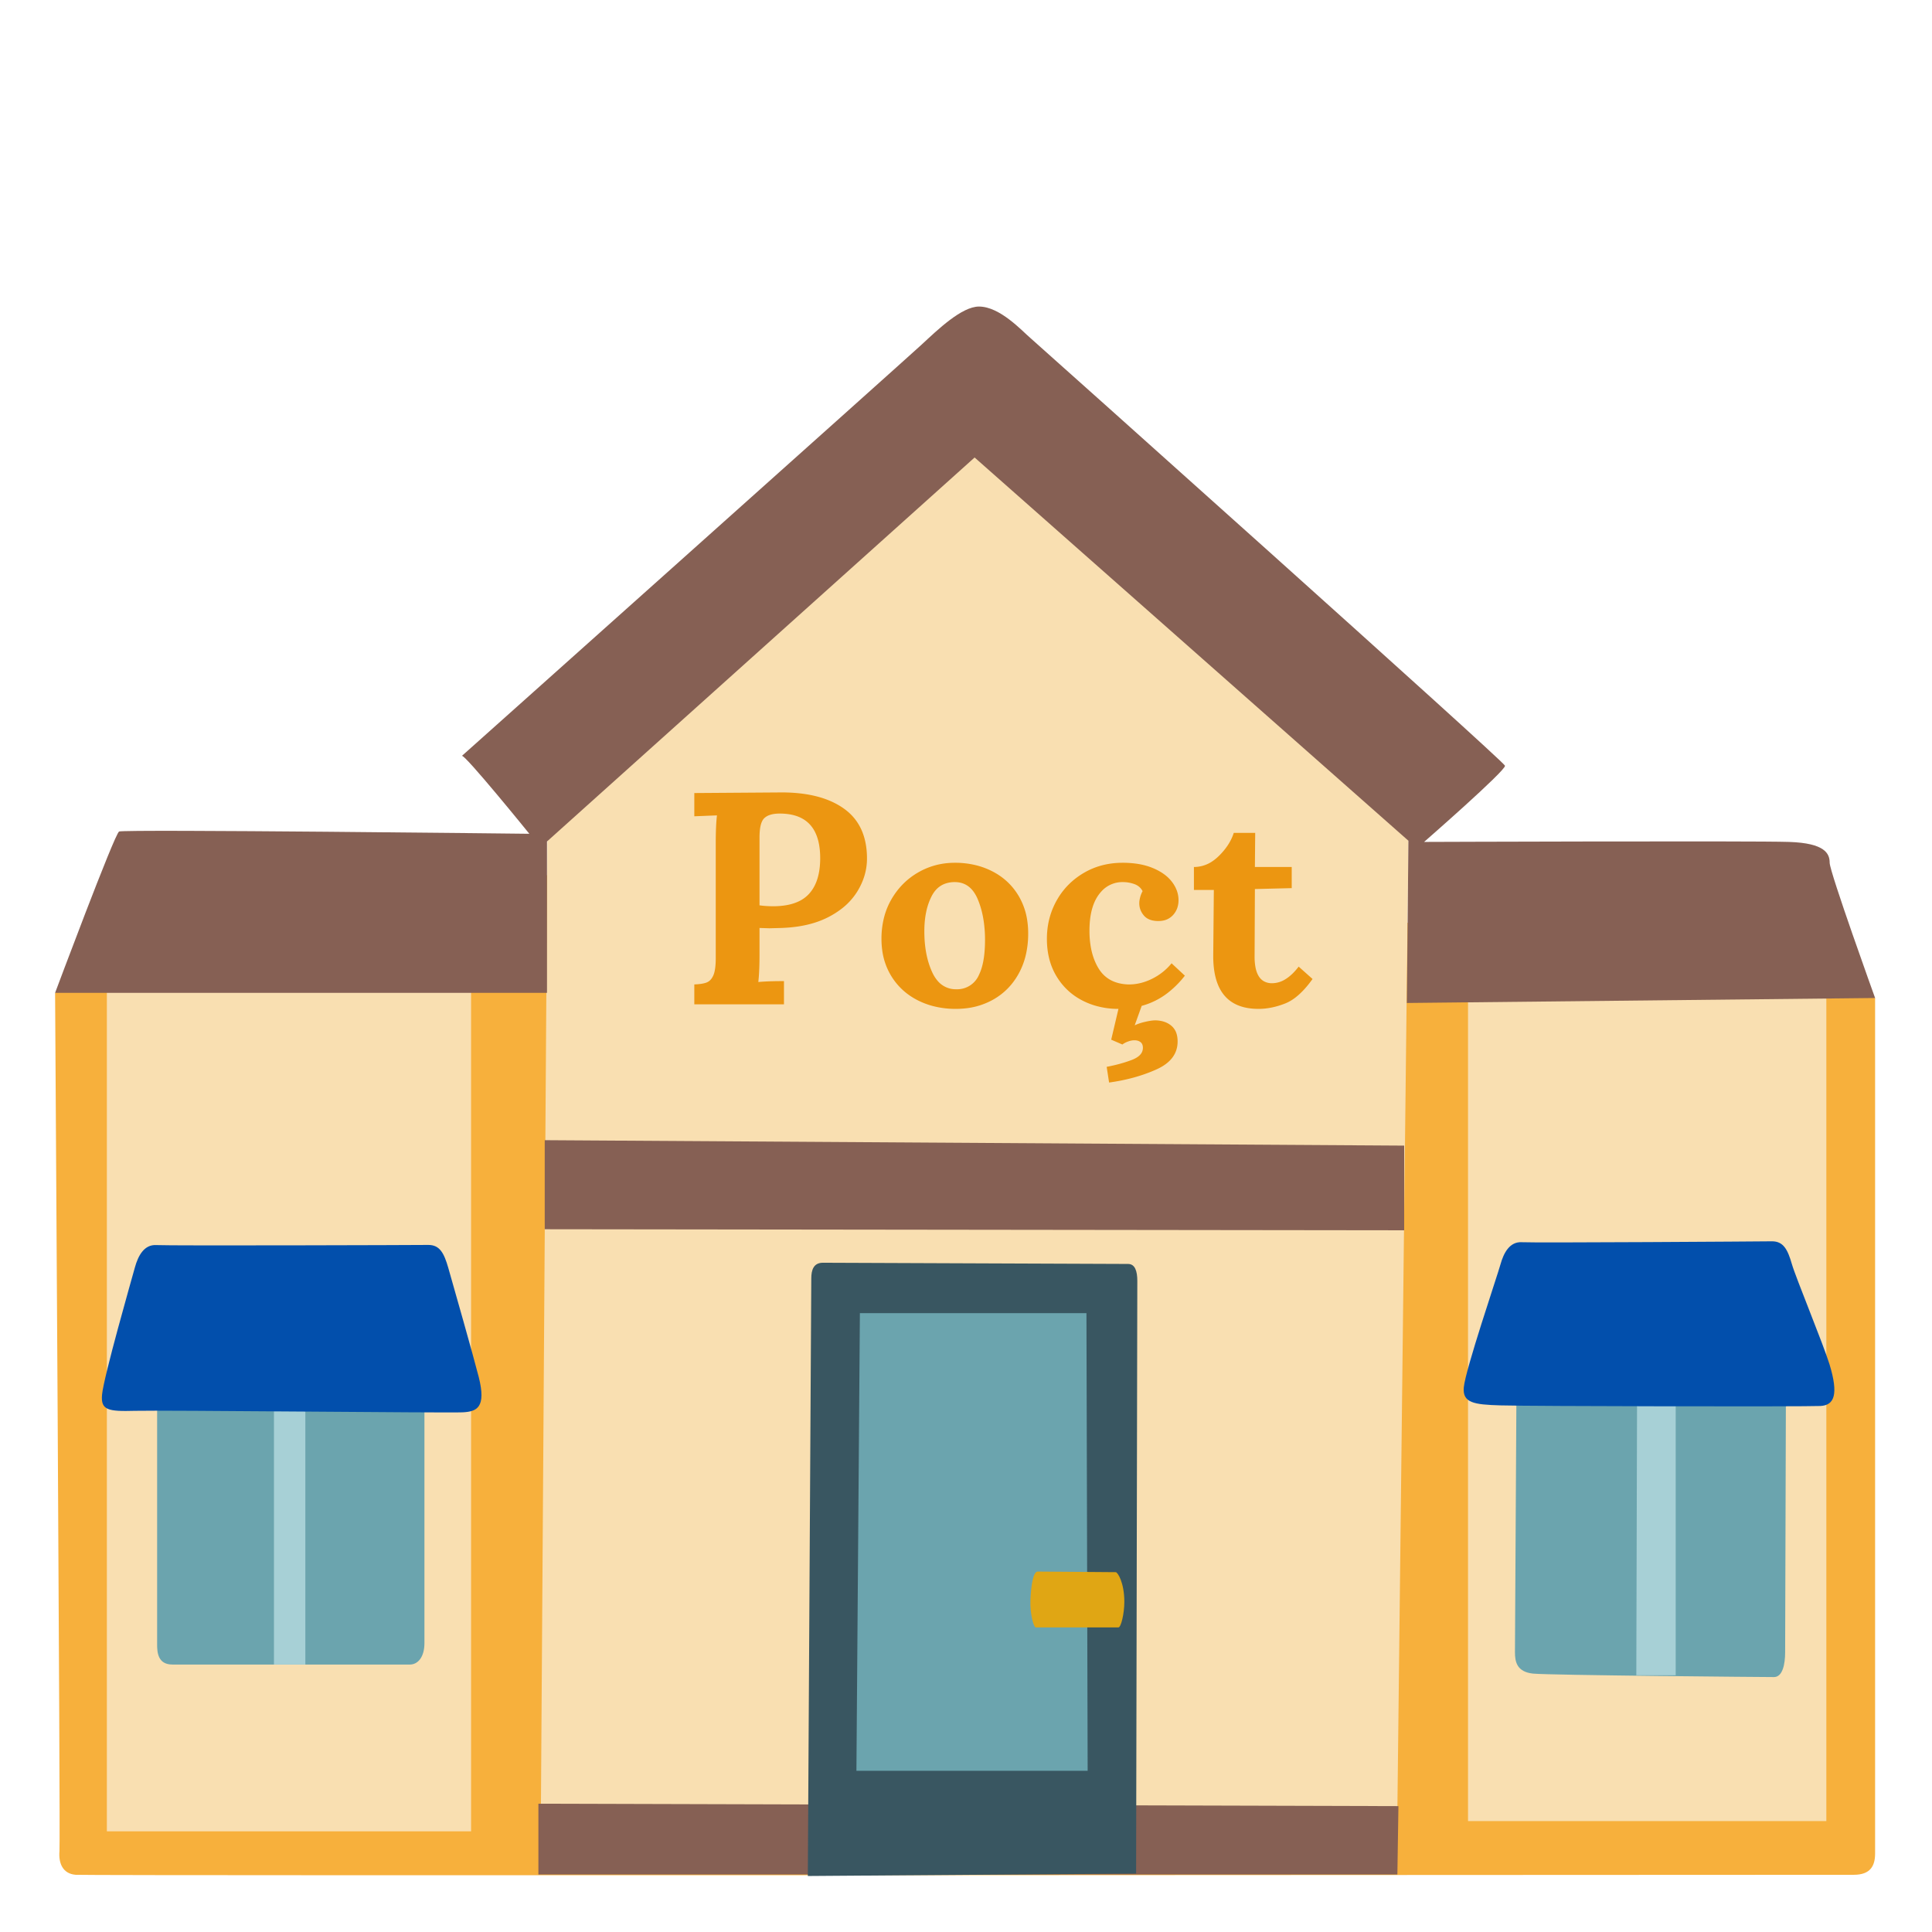 <!DOCTYPE svg PUBLIC "-//W3C//DTD SVG 1.1//EN" "http://www.w3.org/Graphics/SVG/1.1/DTD/svg11.dtd">

<!-- Uploaded to: SVG Repo, www.svgrepo.com, Transformed by: SVG Repo Mixer Tools -->
<svg width="800px" height="800px" viewBox="0 0 128 128" xmlns="http://www.w3.org/2000/svg"
     xmlns:xlink="http://www.w3.org/1999/xlink" aria-hidden="true" role="img" class="iconify iconify--noto"
     preserveAspectRatio="xMidYMid meet" fill="#000000">

    <g id="SVGRepo_bgCarrier" stroke-width="0"/>

    <g id="SVGRepo_tracerCarrier" stroke-linecap="round" stroke-linejoin="round"/>

    <g id="SVGRepo_iconCarrier">

        <path d="M22.46 58.56L3.65 65.78s.36 56.07.29 56.86s.21 1.5 1.07 1.57c.86.07 116.72 0 117.81 0c1.09 0 1.41-.58 1.41-1.41V66.11l-58.37-9.37l-43.4 1.82z"
              fill="#f7b03c"/>

        <path fill="#f9dfb1" d="M7.08 60.8v60.53h24.13V60.9z"/>

        <path fill="#f9dfb1" d="M97.26 62.36v58.29H121V61.29z"/>

        <path d="M10.41 89.36v19.6c0 .51.05 1.32 1.01 1.32h15.74c.5 0 .96-.46.96-1.42V89.31l-17.71.05z" fill="#6ba4ae"/>

        <path fill="#a7d0d6" d="M18.15 90.61v19.67h2.08V89.7z"/>

        <path d="M10.36 82.49c-.81-.05-1.21.71-1.42 1.47s-2.08 7.29-2.18 8.45c-.09 1.02.4 1.11 2.18 1.06c1.77-.05 20.7.15 21.72.1c.92-.05 1.57-.3 1.06-2.33c-.31-1.23-1.77-6.38-2.02-7.24c-.28-.97-.56-1.52-1.32-1.52c-.66.01-17.21.06-18.02.01z"
              fill="#024fac"/>

        <path d="M100.48 90.04s-.11 18.8-.11 19.42c0 .62.11 1.3 1.19 1.42c1.08.11 15.4.23 15.97.23c.57 0 .74-.85.74-1.64c0-.79.06-20.21.06-20.21l-17.85.78z"
              fill="#6ba4ae"/>

        <path fill="#a7d0d6" d="M108.47 88.58l-.06 22.41h2.61V88.87z"/>

        <path d="M100.83 82.3c-.81-.05-1.21.71-1.42 1.47s-2.33 6.99-2.43 8.15c-.09 1.02.66 1.14 2.43 1.19c1.93.06 20.19.09 21.2.04c.92-.05 1.21-.76.6-2.76c-.41-1.33-2.24-5.76-2.49-6.63c-.28-.97-.56-1.52-1.32-1.52c-.66.01-15.76.11-16.57.06z"
              fill="#024fac"/>

        <path fill="#f9dfb1" d="M36.28 53.27l-.45 67.63l56.74-.11l.78-68.3l-26.93-25.81z"/>

        <path fill="#866054" d="M35.67 119.5v4.69h56.91l.07-4.53z"/>

        <path fill="#866054" d="M36.09 75.54v5.9l56.94.07V75.9z"/>

        <path d="M3.65 65.78h32.59V55.75l28.33-25.44L93.31 55.7l-.1 10.75l31.02-.33s-3.01-8.35-3.01-8.96s-.31-1.3-2.68-1.38s-24.19 0-24.19 0s5.43-4.74 5.36-5.05c-.08-.31-30.93-27.89-31.46-28.35c-.54-.46-2-2.07-3.39-2.07c-1.15 0-2.74 1.54-3.81 2.53S29.21 51.33 30.6 50.08c.17-.15 4.47 5.16 4.47 5.16s-26.87-.31-27.18-.15c-.3.15-4.24 10.69-4.24 10.69z"
              fill="#866054"/>

        <path d="M53.52 124.29s.23-39.04.23-39.59c0-.56.15-1.04.77-1.04s19.76.08 20.22.08s.61.48.61 1.12c0 .64-.08 39.27-.08 39.27l-21.75.16z"
              fill="#395661"/>

        <path fill="#6ba4ae" d="M56.97 87l-.23 30.32h15.32L71.98 87z"/>

        <path d="M68.75 104.12c-.3 0-.44.91-.48 1.87c-.04.96.22 1.83.35 1.83h5.48c.17 0 .39-.91.39-1.7c0-1.26-.44-1.96-.57-1.96s-5.17-.04-5.17-.04z"
              fill="#e0a614"/>
    </g>
    <g transform="translate(46,52.5)" >
        <path fill="#EC9611" d="M 27.48 19.221 L 27.32 18.181 Q 28.26 18.001 28.99 17.721 A 1.92 1.92 0 0 0 29.292 17.576 Q 29.443 17.486 29.54 17.378 A 0.662 0.662 0 0 0 29.72 16.921 A 0.665 0.665 0 0 0 29.705 16.775 Q 29.684 16.683 29.635 16.616 A 0.364 0.364 0 0 0 29.56 16.541 A 0.588 0.588 0 0 0 29.316 16.435 A 0.816 0.816 0 0 0 29.16 16.421 Q 28.96 16.421 28.74 16.501 A 1.638 1.638 0 0 0 28.523 16.597 A 1.292 1.292 0 0 0 28.36 16.701 L 27.62 16.381 L 28.1 14.341 A 5.382 5.382 0 0 1 26.489 14.105 A 4.843 4.843 0 0 1 25.7 13.781 Q 24.62 13.221 23.99 12.171 Q 23.36 11.121 23.36 9.701 Q 23.36 8.321 24 7.171 Q 24.64 6.021 25.79 5.341 Q 26.94 4.661 28.38 4.661 A 6.471 6.471 0 0 1 29.302 4.723 Q 29.894 4.808 30.38 5.011 A 3.805 3.805 0 0 1 30.984 5.324 Q 31.391 5.588 31.65 5.931 A 2.209 2.209 0 0 1 31.966 6.499 A 1.847 1.847 0 0 1 32.08 7.141 A 1.548 1.548 0 0 1 31.996 7.66 A 1.362 1.362 0 0 1 31.72 8.121 A 1.186 1.186 0 0 1 30.986 8.503 A 1.696 1.696 0 0 1 30.74 8.521 A 1.805 1.805 0 0 1 30.381 8.487 Q 30.17 8.444 30.009 8.346 A 0.919 0.919 0 0 1 29.79 8.161 Q 29.48 7.801 29.48 7.341 A 1.279 1.279 0 0 1 29.495 7.154 Q 29.508 7.065 29.533 6.968 A 2.144 2.144 0 0 1 29.54 6.941 A 1.879 1.879 0 0 1 29.641 6.657 A 1.62 1.62 0 0 1 29.7 6.541 Q 29.52 6.201 29.15 6.071 Q 28.78 5.941 28.4 5.941 A 1.864 1.864 0 0 0 26.969 6.561 A 2.441 2.441 0 0 0 26.79 6.781 Q 26.324 7.422 26.214 8.473 A 6.614 6.614 0 0 0 26.18 9.161 A 6.25 6.25 0 0 0 26.266 10.226 Q 26.371 10.832 26.604 11.327 A 3.507 3.507 0 0 0 26.79 11.671 Q 27.4 12.661 28.72 12.721 Q 29.413 12.738 30.091 12.455 A 3.946 3.946 0 0 0 30.3 12.361 Q 31.08 11.981 31.62 11.321 L 32.5 12.141 A 6.363 6.363 0 0 1 31.355 13.289 A 4.898 4.898 0 0 1 29.64 14.141 L 29.18 15.421 L 29.2 15.421 A 1.893 1.893 0 0 1 29.368 15.347 Q 29.558 15.274 29.823 15.209 A 5.944 5.944 0 0 1 29.86 15.201 A 4.723 4.723 0 0 1 30.132 15.144 Q 30.262 15.121 30.374 15.11 A 1.964 1.964 0 0 1 30.56 15.101 A 2.108 2.108 0 0 1 31.018 15.162 Q 31.37 15.252 31.62 15.471 A 1.12 1.12 0 0 1 31.964 16.037 Q 32.013 16.219 32.019 16.437 A 2.235 2.235 0 0 1 32.02 16.501 Q 32.02 17.72 30.621 18.35 A 2.469 2.469 0 0 1 30.62 18.351 Q 29.22 18.981 27.48 19.221 Z M 5.76 8.981 L 4.98 9.001 L 4.32 8.981 L 4.32 10.741 A 26.701 26.701 0 0 1 4.312 11.408 Q 4.296 12.048 4.247 12.497 A 7.357 7.357 0 0 1 4.24 12.561 A 11.111 11.111 0 0 1 4.681 12.529 Q 5.176 12.502 5.844 12.501 A 36.405 36.405 0 0 1 5.94 12.501 L 5.94 14.041 L 0 14.041 L 0 12.721 Q 0.475 12.703 0.749 12.616 A 1.146 1.146 0 0 0 0.82 12.591 A 0.697 0.697 0 0 0 1.104 12.38 Q 1.176 12.293 1.234 12.176 A 1.393 1.393 0 0 0 1.26 12.121 A 1.373 1.373 0 0 0 1.337 11.885 Q 1.4 11.625 1.415 11.241 A 6.577 6.577 0 0 0 1.42 10.981 L 1.42 3.321 A 25.911 25.911 0 0 1 1.428 2.663 Q 1.444 2.033 1.493 1.584 A 7.474 7.474 0 0 1 1.5 1.521 L 0 1.581 L 0 0.041 L 5.68 0.001 A 13.083 13.083 0 0 1 5.777 0 Q 8.408 0 9.91 1.071 Q 11.44 2.161 11.44 4.381 Q 11.44 5.521 10.8 6.561 A 4.327 4.327 0 0 1 9.684 7.762 A 5.748 5.748 0 0 1 8.88 8.261 Q 7.7 8.869 6.044 8.967 A 10.6 10.6 0 0 1 5.76 8.981 Z M 4.32 2.981 L 4.32 7.481 A 5.944 5.944 0 0 0 4.868 7.532 A 7.159 7.159 0 0 0 5.22 7.541 A 5.134 5.134 0 0 0 6.084 7.473 Q 6.548 7.393 6.911 7.221 A 2.191 2.191 0 0 0 7.59 6.731 Q 8.207 6.064 8.316 4.89 A 5.712 5.712 0 0 0 8.34 4.361 Q 8.34 1.839 6.396 1.466 A 3.901 3.901 0 0 0 5.66 1.401 A 2.59 2.59 0 0 0 5.296 1.424 Q 5.111 1.451 4.964 1.506 A 0.957 0.957 0 0 0 4.64 1.701 A 0.738 0.738 0 0 0 4.475 1.946 Q 4.366 2.193 4.334 2.601 A 4.795 4.795 0 0 0 4.32 2.981 Z M 37.14 4.941 L 39.58 4.941 L 39.58 6.341 L 37.14 6.401 L 37.12 10.881 A 3.999 3.999 0 0 0 37.161 11.479 Q 37.279 12.257 37.741 12.514 A 1.091 1.091 0 0 0 38.28 12.641 A 1.667 1.667 0 0 0 39.152 12.382 Q 39.607 12.108 40.04 11.541 L 40.96 12.361 Q 40.392 13.155 39.821 13.592 A 2.82 2.82 0 0 1 39.15 13.981 Q 38.24 14.341 37.38 14.341 Q 34.538 14.341 34.388 11.199 A 7.544 7.544 0 0 1 34.38 10.841 L 34.42 6.461 L 33.1 6.461 L 33.1 4.941 A 2.184 2.184 0 0 0 34.409 4.501 A 3.02 3.02 0 0 0 34.74 4.221 A 4.421 4.421 0 0 0 35.312 3.547 A 3.309 3.309 0 0 0 35.74 2.681 L 37.16 2.681 L 37.14 4.941 Z M 18.804 4.861 A 4.982 4.982 0 0 1 19.75 5.231 Q 20.86 5.801 21.49 6.861 A 4.461 4.461 0 0 1 22.064 8.529 A 5.751 5.751 0 0 1 22.12 9.341 A 6.248 6.248 0 0 1 21.977 10.707 A 4.895 4.895 0 0 1 21.51 11.971 Q 20.9 13.101 19.81 13.721 A 4.756 4.756 0 0 1 17.918 14.311 A 5.899 5.899 0 0 1 17.32 14.341 A 5.909 5.909 0 0 1 15.795 14.15 A 5.051 5.051 0 0 1 14.8 13.771 Q 13.68 13.201 13.04 12.151 A 4.367 4.367 0 0 1 12.445 10.42 A 5.572 5.572 0 0 1 12.4 9.701 A 5.648 5.648 0 0 1 12.586 8.224 A 4.732 4.732 0 0 1 13.06 7.081 Q 13.72 5.941 14.83 5.301 Q 15.94 4.661 17.26 4.661 A 5.75 5.75 0 0 1 18.804 4.861 Z M 17.26 5.941 A 1.858 1.858 0 0 0 16.586 6.057 Q 16.031 6.271 15.72 6.881 A 4.133 4.133 0 0 0 15.364 7.912 Q 15.24 8.5 15.24 9.201 Q 15.24 10.781 15.76 11.911 A 2.424 2.424 0 0 0 16.107 12.469 A 1.567 1.567 0 0 0 17.36 13.041 A 1.571 1.571 0 0 0 18.863 12.079 Q 19.213 11.366 19.254 10.122 A 10.31 10.31 0 0 0 19.26 9.781 A 8.522 8.522 0 0 0 19.168 8.496 Q 19.065 7.819 18.845 7.243 A 5.144 5.144 0 0 0 18.78 7.081 A 2.443 2.443 0 0 0 18.476 6.542 Q 18.017 5.943 17.266 5.941 A 1.89 1.89 0 0 0 17.26 5.941 Z"/>
    </g>
</svg>